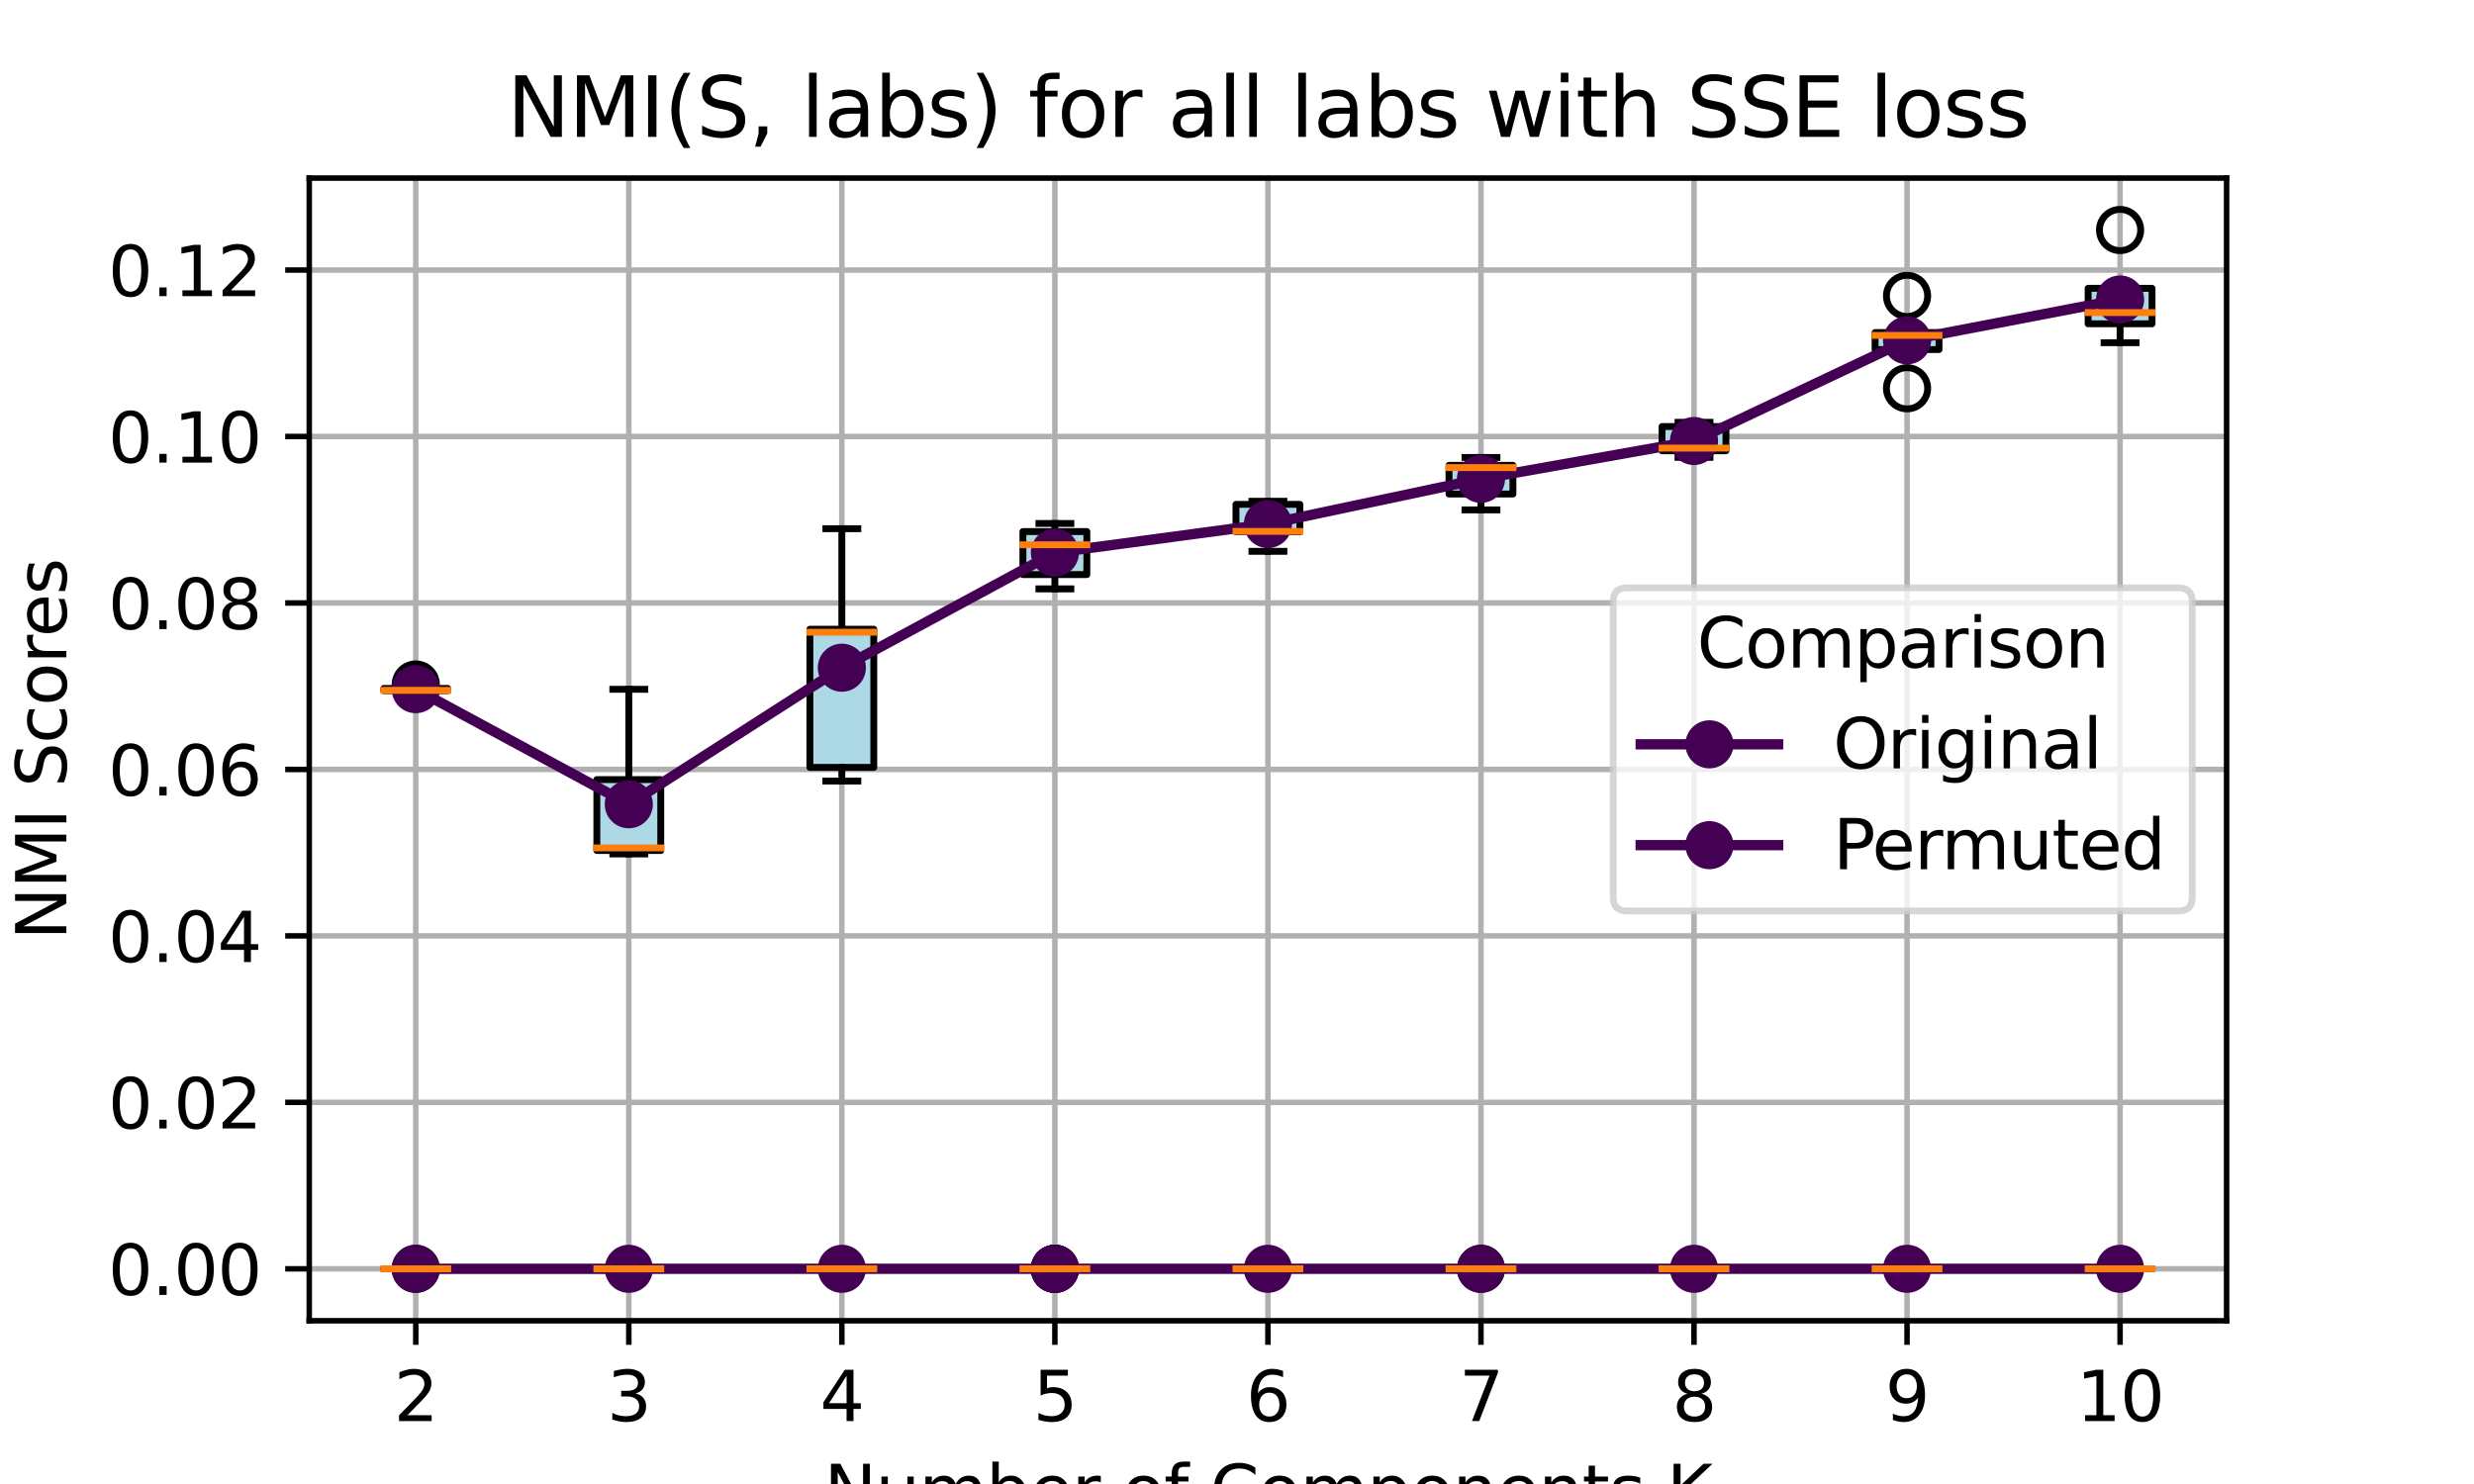 <?xml version="1.0" encoding="utf-8" standalone="no"?>
<!DOCTYPE svg PUBLIC "-//W3C//DTD SVG 1.1//EN"
  "http://www.w3.org/Graphics/SVG/1.1/DTD/svg11.dtd">
<svg xmlns:xlink="http://www.w3.org/1999/xlink" width="360pt" height="216pt" viewBox="0 0 360 216" xmlns="http://www.w3.org/2000/svg" version="1.1">
 <defs>
  <style type="text/css">*{stroke-linejoin: round; stroke-linecap: butt}</style>
 </defs>
 <g id="figure_1">
  <g id="patch_1">
   <path d="M 0 216 
L 360 216 
L 360 0 
L 0 0 
z
" style="fill: #ffffff"/>
  </g>
  <g id="axes_1">
   <g id="patch_2">
    <path d="M 45 192.24 
L 324 192.24 
L 324 25.92 
L 45 25.92 
z
" style="fill: #ffffff"/>
   </g>
   <g id="matplotlib.axis_1">
    <g id="xtick_1">
     <g id="line2d_1">
      <path d="M 60.5 192.24 
L 60.5 25.92 
" clip-path="url(#p3d0e1ab43b)" style="fill: none; stroke: #b0b0b0; stroke-width: 0.8; stroke-linecap: square"/>
     </g>
     <g id="line2d_2">
      <defs>
       <path id="mbe0c7b77d1" d="M 0 0 
L 0 3.5 
" style="stroke: #000000; stroke-width: 0.8"/>
      </defs>
      <g>
       <use xlink:href="#mbe0c7b77d1" x="60.5" y="192.24" style="stroke: #000000; stroke-width: 0.8"/>
      </g>
     </g>
     <g id="text_1">
      <!-- 2 -->
      <g transform="translate(57.319 206.838) scale(0.1 -0.1)">
       <defs>
        <path id="DejaVuSans-32" d="M 1228 531 
L 3431 531 
L 3431 0 
L 469 0 
L 469 531 
Q 828 903 1448 1529 
Q 2069 2156 2228 2338 
Q 2531 2678 2651 2914 
Q 2772 3150 2772 3378 
Q 2772 3750 2511 3984 
Q 2250 4219 1831 4219 
Q 1534 4219 1204 4116 
Q 875 4013 500 3803 
L 500 4441 
Q 881 4594 1212 4672 
Q 1544 4750 1819 4750 
Q 2544 4750 2975 4387 
Q 3406 4025 3406 3419 
Q 3406 3131 3298 2873 
Q 3191 2616 2906 2266 
Q 2828 2175 2409 1742 
Q 1991 1309 1228 531 
z
" transform="scale(0.016)"/>
       </defs>
       <use xlink:href="#DejaVuSans-32"/>
      </g>
     </g>
    </g>
    <g id="xtick_2">
     <g id="line2d_3">
      <path d="M 91.5 192.24 
L 91.5 25.92 
" clip-path="url(#p3d0e1ab43b)" style="fill: none; stroke: #b0b0b0; stroke-width: 0.8; stroke-linecap: square"/>
     </g>
     <g id="line2d_4">
      <g>
       <use xlink:href="#mbe0c7b77d1" x="91.5" y="192.24" style="stroke: #000000; stroke-width: 0.8"/>
      </g>
     </g>
     <g id="text_2">
      <!-- 3 -->
      <g transform="translate(88.319 206.838) scale(0.1 -0.1)">
       <defs>
        <path id="DejaVuSans-33" d="M 2597 2516 
Q 3050 2419 3304 2112 
Q 3559 1806 3559 1356 
Q 3559 666 3084 287 
Q 2609 -91 1734 -91 
Q 1441 -91 1130 -33 
Q 819 25 488 141 
L 488 750 
Q 750 597 1062 519 
Q 1375 441 1716 441 
Q 2309 441 2620 675 
Q 2931 909 2931 1356 
Q 2931 1769 2642 2001 
Q 2353 2234 1838 2234 
L 1294 2234 
L 1294 2753 
L 1863 2753 
Q 2328 2753 2575 2939 
Q 2822 3125 2822 3475 
Q 2822 3834 2567 4026 
Q 2313 4219 1838 4219 
Q 1578 4219 1281 4162 
Q 984 4106 628 3988 
L 628 4550 
Q 988 4650 1302 4700 
Q 1616 4750 1894 4750 
Q 2613 4750 3031 4423 
Q 3450 4097 3450 3541 
Q 3450 3153 3228 2886 
Q 3006 2619 2597 2516 
z
" transform="scale(0.016)"/>
       </defs>
       <use xlink:href="#DejaVuSans-33"/>
      </g>
     </g>
    </g>
    <g id="xtick_3">
     <g id="line2d_5">
      <path d="M 122.5 192.24 
L 122.5 25.92 
" clip-path="url(#p3d0e1ab43b)" style="fill: none; stroke: #b0b0b0; stroke-width: 0.8; stroke-linecap: square"/>
     </g>
     <g id="line2d_6">
      <g>
       <use xlink:href="#mbe0c7b77d1" x="122.5" y="192.24" style="stroke: #000000; stroke-width: 0.8"/>
      </g>
     </g>
     <g id="text_3">
      <!-- 4 -->
      <g transform="translate(119.319 206.838) scale(0.1 -0.1)">
       <defs>
        <path id="DejaVuSans-34" d="M 2419 4116 
L 825 1625 
L 2419 1625 
L 2419 4116 
z
M 2253 4666 
L 3047 4666 
L 3047 1625 
L 3713 1625 
L 3713 1100 
L 3047 1100 
L 3047 0 
L 2419 0 
L 2419 1100 
L 313 1100 
L 313 1709 
L 2253 4666 
z
" transform="scale(0.016)"/>
       </defs>
       <use xlink:href="#DejaVuSans-34"/>
      </g>
     </g>
    </g>
    <g id="xtick_4">
     <g id="line2d_7">
      <path d="M 153.5 192.24 
L 153.5 25.92 
" clip-path="url(#p3d0e1ab43b)" style="fill: none; stroke: #b0b0b0; stroke-width: 0.8; stroke-linecap: square"/>
     </g>
     <g id="line2d_8">
      <g>
       <use xlink:href="#mbe0c7b77d1" x="153.5" y="192.24" style="stroke: #000000; stroke-width: 0.8"/>
      </g>
     </g>
     <g id="text_4">
      <!-- 5 -->
      <g transform="translate(150.319 206.838) scale(0.1 -0.1)">
       <defs>
        <path id="DejaVuSans-35" d="M 691 4666 
L 3169 4666 
L 3169 4134 
L 1269 4134 
L 1269 2991 
Q 1406 3038 1543 3061 
Q 1681 3084 1819 3084 
Q 2600 3084 3056 2656 
Q 3513 2228 3513 1497 
Q 3513 744 3044 326 
Q 2575 -91 1722 -91 
Q 1428 -91 1123 -41 
Q 819 9 494 109 
L 494 744 
Q 775 591 1075 516 
Q 1375 441 1709 441 
Q 2250 441 2565 725 
Q 2881 1009 2881 1497 
Q 2881 1984 2565 2268 
Q 2250 2553 1709 2553 
Q 1456 2553 1204 2497 
Q 953 2441 691 2322 
L 691 4666 
z
" transform="scale(0.016)"/>
       </defs>
       <use xlink:href="#DejaVuSans-35"/>
      </g>
     </g>
    </g>
    <g id="xtick_5">
     <g id="line2d_9">
      <path d="M 184.5 192.24 
L 184.5 25.92 
" clip-path="url(#p3d0e1ab43b)" style="fill: none; stroke: #b0b0b0; stroke-width: 0.8; stroke-linecap: square"/>
     </g>
     <g id="line2d_10">
      <g>
       <use xlink:href="#mbe0c7b77d1" x="184.5" y="192.24" style="stroke: #000000; stroke-width: 0.8"/>
      </g>
     </g>
     <g id="text_5">
      <!-- 6 -->
      <g transform="translate(181.319 206.838) scale(0.1 -0.1)">
       <defs>
        <path id="DejaVuSans-36" d="M 2113 2584 
Q 1688 2584 1439 2293 
Q 1191 2003 1191 1497 
Q 1191 994 1439 701 
Q 1688 409 2113 409 
Q 2538 409 2786 701 
Q 3034 994 3034 1497 
Q 3034 2003 2786 2293 
Q 2538 2584 2113 2584 
z
M 3366 4563 
L 3366 3988 
Q 3128 4100 2886 4159 
Q 2644 4219 2406 4219 
Q 1781 4219 1451 3797 
Q 1122 3375 1075 2522 
Q 1259 2794 1537 2939 
Q 1816 3084 2150 3084 
Q 2853 3084 3261 2657 
Q 3669 2231 3669 1497 
Q 3669 778 3244 343 
Q 2819 -91 2113 -91 
Q 1303 -91 875 529 
Q 447 1150 447 2328 
Q 447 3434 972 4092 
Q 1497 4750 2381 4750 
Q 2619 4750 2861 4703 
Q 3103 4656 3366 4563 
z
" transform="scale(0.016)"/>
       </defs>
       <use xlink:href="#DejaVuSans-36"/>
      </g>
     </g>
    </g>
    <g id="xtick_6">
     <g id="line2d_11">
      <path d="M 215.5 192.24 
L 215.5 25.92 
" clip-path="url(#p3d0e1ab43b)" style="fill: none; stroke: #b0b0b0; stroke-width: 0.8; stroke-linecap: square"/>
     </g>
     <g id="line2d_12">
      <g>
       <use xlink:href="#mbe0c7b77d1" x="215.5" y="192.24" style="stroke: #000000; stroke-width: 0.8"/>
      </g>
     </g>
     <g id="text_6">
      <!-- 7 -->
      <g transform="translate(212.319 206.838) scale(0.1 -0.1)">
       <defs>
        <path id="DejaVuSans-37" d="M 525 4666 
L 3525 4666 
L 3525 4397 
L 1831 0 
L 1172 0 
L 2766 4134 
L 525 4134 
L 525 4666 
z
" transform="scale(0.016)"/>
       </defs>
       <use xlink:href="#DejaVuSans-37"/>
      </g>
     </g>
    </g>
    <g id="xtick_7">
     <g id="line2d_13">
      <path d="M 246.5 192.24 
L 246.5 25.92 
" clip-path="url(#p3d0e1ab43b)" style="fill: none; stroke: #b0b0b0; stroke-width: 0.8; stroke-linecap: square"/>
     </g>
     <g id="line2d_14">
      <g>
       <use xlink:href="#mbe0c7b77d1" x="246.5" y="192.24" style="stroke: #000000; stroke-width: 0.8"/>
      </g>
     </g>
     <g id="text_7">
      <!-- 8 -->
      <g transform="translate(243.319 206.838) scale(0.1 -0.1)">
       <defs>
        <path id="DejaVuSans-38" d="M 2034 2216 
Q 1584 2216 1326 1975 
Q 1069 1734 1069 1313 
Q 1069 891 1326 650 
Q 1584 409 2034 409 
Q 2484 409 2743 651 
Q 3003 894 3003 1313 
Q 3003 1734 2745 1975 
Q 2488 2216 2034 2216 
z
M 1403 2484 
Q 997 2584 770 2862 
Q 544 3141 544 3541 
Q 544 4100 942 4425 
Q 1341 4750 2034 4750 
Q 2731 4750 3128 4425 
Q 3525 4100 3525 3541 
Q 3525 3141 3298 2862 
Q 3072 2584 2669 2484 
Q 3125 2378 3379 2068 
Q 3634 1759 3634 1313 
Q 3634 634 3220 271 
Q 2806 -91 2034 -91 
Q 1263 -91 848 271 
Q 434 634 434 1313 
Q 434 1759 690 2068 
Q 947 2378 1403 2484 
z
M 1172 3481 
Q 1172 3119 1398 2916 
Q 1625 2713 2034 2713 
Q 2441 2713 2670 2916 
Q 2900 3119 2900 3481 
Q 2900 3844 2670 4047 
Q 2441 4250 2034 4250 
Q 1625 4250 1398 4047 
Q 1172 3844 1172 3481 
z
" transform="scale(0.016)"/>
       </defs>
       <use xlink:href="#DejaVuSans-38"/>
      </g>
     </g>
    </g>
    <g id="xtick_8">
     <g id="line2d_15">
      <path d="M 277.5 192.24 
L 277.5 25.92 
" clip-path="url(#p3d0e1ab43b)" style="fill: none; stroke: #b0b0b0; stroke-width: 0.8; stroke-linecap: square"/>
     </g>
     <g id="line2d_16">
      <g>
       <use xlink:href="#mbe0c7b77d1" x="277.5" y="192.24" style="stroke: #000000; stroke-width: 0.8"/>
      </g>
     </g>
     <g id="text_8">
      <!-- 9 -->
      <g transform="translate(274.319 206.838) scale(0.1 -0.1)">
       <defs>
        <path id="DejaVuSans-39" d="M 703 97 
L 703 672 
Q 941 559 1184 500 
Q 1428 441 1663 441 
Q 2288 441 2617 861 
Q 2947 1281 2994 2138 
Q 2813 1869 2534 1725 
Q 2256 1581 1919 1581 
Q 1219 1581 811 2004 
Q 403 2428 403 3163 
Q 403 3881 828 4315 
Q 1253 4750 1959 4750 
Q 2769 4750 3195 4129 
Q 3622 3509 3622 2328 
Q 3622 1225 3098 567 
Q 2575 -91 1691 -91 
Q 1453 -91 1209 -44 
Q 966 3 703 97 
z
M 1959 2075 
Q 2384 2075 2632 2365 
Q 2881 2656 2881 3163 
Q 2881 3666 2632 3958 
Q 2384 4250 1959 4250 
Q 1534 4250 1286 3958 
Q 1038 3666 1038 3163 
Q 1038 2656 1286 2365 
Q 1534 2075 1959 2075 
z
" transform="scale(0.016)"/>
       </defs>
       <use xlink:href="#DejaVuSans-39"/>
      </g>
     </g>
    </g>
    <g id="xtick_9">
     <g id="line2d_17">
      <path d="M 308.5 192.24 
L 308.5 25.92 
" clip-path="url(#p3d0e1ab43b)" style="fill: none; stroke: #b0b0b0; stroke-width: 0.8; stroke-linecap: square"/>
     </g>
     <g id="line2d_18">
      <g>
       <use xlink:href="#mbe0c7b77d1" x="308.5" y="192.24" style="stroke: #000000; stroke-width: 0.8"/>
      </g>
     </g>
     <g id="text_9">
      <!-- 10 -->
      <g transform="translate(302.137 206.838) scale(0.1 -0.1)">
       <defs>
        <path id="DejaVuSans-31" d="M 794 531 
L 1825 531 
L 1825 4091 
L 703 3866 
L 703 4441 
L 1819 4666 
L 2450 4666 
L 2450 531 
L 3481 531 
L 3481 0 
L 794 0 
L 794 531 
z
" transform="scale(0.016)"/>
        <path id="DejaVuSans-30" d="M 2034 4250 
Q 1547 4250 1301 3770 
Q 1056 3291 1056 2328 
Q 1056 1369 1301 889 
Q 1547 409 2034 409 
Q 2525 409 2770 889 
Q 3016 1369 3016 2328 
Q 3016 3291 2770 3770 
Q 2525 4250 2034 4250 
z
M 2034 4750 
Q 2819 4750 3233 4129 
Q 3647 3509 3647 2328 
Q 3647 1150 3233 529 
Q 2819 -91 2034 -91 
Q 1250 -91 836 529 
Q 422 1150 422 2328 
Q 422 3509 836 4129 
Q 1250 4750 2034 4750 
z
" transform="scale(0.016)"/>
       </defs>
       <use xlink:href="#DejaVuSans-31"/>
       <use xlink:href="#DejaVuSans-30" x="63.623"/>
      </g>
     </g>
    </g>
    <g id="text_10">
     <!-- Number of Components K -->
     <g transform="translate(119.915 220.517) scale(0.1 -0.1)">
      <defs>
       <path id="DejaVuSans-4e" d="M 628 4666 
L 1478 4666 
L 3547 763 
L 3547 4666 
L 4159 4666 
L 4159 0 
L 3309 0 
L 1241 3903 
L 1241 0 
L 628 0 
L 628 4666 
z
" transform="scale(0.016)"/>
       <path id="DejaVuSans-75" d="M 544 1381 
L 544 3500 
L 1119 3500 
L 1119 1403 
Q 1119 906 1312 657 
Q 1506 409 1894 409 
Q 2359 409 2629 706 
Q 2900 1003 2900 1516 
L 2900 3500 
L 3475 3500 
L 3475 0 
L 2900 0 
L 2900 538 
Q 2691 219 2414 64 
Q 2138 -91 1772 -91 
Q 1169 -91 856 284 
Q 544 659 544 1381 
z
M 1991 3584 
L 1991 3584 
z
" transform="scale(0.016)"/>
       <path id="DejaVuSans-6d" d="M 3328 2828 
Q 3544 3216 3844 3400 
Q 4144 3584 4550 3584 
Q 5097 3584 5394 3201 
Q 5691 2819 5691 2113 
L 5691 0 
L 5113 0 
L 5113 2094 
Q 5113 2597 4934 2840 
Q 4756 3084 4391 3084 
Q 3944 3084 3684 2787 
Q 3425 2491 3425 1978 
L 3425 0 
L 2847 0 
L 2847 2094 
Q 2847 2600 2669 2842 
Q 2491 3084 2119 3084 
Q 1678 3084 1418 2786 
Q 1159 2488 1159 1978 
L 1159 0 
L 581 0 
L 581 3500 
L 1159 3500 
L 1159 2956 
Q 1356 3278 1631 3431 
Q 1906 3584 2284 3584 
Q 2666 3584 2933 3390 
Q 3200 3197 3328 2828 
z
" transform="scale(0.016)"/>
       <path id="DejaVuSans-62" d="M 3116 1747 
Q 3116 2381 2855 2742 
Q 2594 3103 2138 3103 
Q 1681 3103 1420 2742 
Q 1159 2381 1159 1747 
Q 1159 1113 1420 752 
Q 1681 391 2138 391 
Q 2594 391 2855 752 
Q 3116 1113 3116 1747 
z
M 1159 2969 
Q 1341 3281 1617 3432 
Q 1894 3584 2278 3584 
Q 2916 3584 3314 3078 
Q 3713 2572 3713 1747 
Q 3713 922 3314 415 
Q 2916 -91 2278 -91 
Q 1894 -91 1617 61 
Q 1341 213 1159 525 
L 1159 0 
L 581 0 
L 581 4863 
L 1159 4863 
L 1159 2969 
z
" transform="scale(0.016)"/>
       <path id="DejaVuSans-65" d="M 3597 1894 
L 3597 1613 
L 953 1613 
Q 991 1019 1311 708 
Q 1631 397 2203 397 
Q 2534 397 2845 478 
Q 3156 559 3463 722 
L 3463 178 
Q 3153 47 2828 -22 
Q 2503 -91 2169 -91 
Q 1331 -91 842 396 
Q 353 884 353 1716 
Q 353 2575 817 3079 
Q 1281 3584 2069 3584 
Q 2775 3584 3186 3129 
Q 3597 2675 3597 1894 
z
M 3022 2063 
Q 3016 2534 2758 2815 
Q 2500 3097 2075 3097 
Q 1594 3097 1305 2825 
Q 1016 2553 972 2059 
L 3022 2063 
z
" transform="scale(0.016)"/>
       <path id="DejaVuSans-72" d="M 2631 2963 
Q 2534 3019 2420 3045 
Q 2306 3072 2169 3072 
Q 1681 3072 1420 2755 
Q 1159 2438 1159 1844 
L 1159 0 
L 581 0 
L 581 3500 
L 1159 3500 
L 1159 2956 
Q 1341 3275 1631 3429 
Q 1922 3584 2338 3584 
Q 2397 3584 2469 3576 
Q 2541 3569 2628 3553 
L 2631 2963 
z
" transform="scale(0.016)"/>
       <path id="DejaVuSans-20" transform="scale(0.016)"/>
       <path id="DejaVuSans-6f" d="M 1959 3097 
Q 1497 3097 1228 2736 
Q 959 2375 959 1747 
Q 959 1119 1226 758 
Q 1494 397 1959 397 
Q 2419 397 2687 759 
Q 2956 1122 2956 1747 
Q 2956 2369 2687 2733 
Q 2419 3097 1959 3097 
z
M 1959 3584 
Q 2709 3584 3137 3096 
Q 3566 2609 3566 1747 
Q 3566 888 3137 398 
Q 2709 -91 1959 -91 
Q 1206 -91 779 398 
Q 353 888 353 1747 
Q 353 2609 779 3096 
Q 1206 3584 1959 3584 
z
" transform="scale(0.016)"/>
       <path id="DejaVuSans-66" d="M 2375 4863 
L 2375 4384 
L 1825 4384 
Q 1516 4384 1395 4259 
Q 1275 4134 1275 3809 
L 1275 3500 
L 2222 3500 
L 2222 3053 
L 1275 3053 
L 1275 0 
L 697 0 
L 697 3053 
L 147 3053 
L 147 3500 
L 697 3500 
L 697 3744 
Q 697 4328 969 4595 
Q 1241 4863 1831 4863 
L 2375 4863 
z
" transform="scale(0.016)"/>
       <path id="DejaVuSans-43" d="M 4122 4306 
L 4122 3641 
Q 3803 3938 3442 4084 
Q 3081 4231 2675 4231 
Q 1875 4231 1450 3742 
Q 1025 3253 1025 2328 
Q 1025 1406 1450 917 
Q 1875 428 2675 428 
Q 3081 428 3442 575 
Q 3803 722 4122 1019 
L 4122 359 
Q 3791 134 3420 21 
Q 3050 -91 2638 -91 
Q 1578 -91 968 557 
Q 359 1206 359 2328 
Q 359 3453 968 4101 
Q 1578 4750 2638 4750 
Q 3056 4750 3426 4639 
Q 3797 4528 4122 4306 
z
" transform="scale(0.016)"/>
       <path id="DejaVuSans-70" d="M 1159 525 
L 1159 -1331 
L 581 -1331 
L 581 3500 
L 1159 3500 
L 1159 2969 
Q 1341 3281 1617 3432 
Q 1894 3584 2278 3584 
Q 2916 3584 3314 3078 
Q 3713 2572 3713 1747 
Q 3713 922 3314 415 
Q 2916 -91 2278 -91 
Q 1894 -91 1617 61 
Q 1341 213 1159 525 
z
M 3116 1747 
Q 3116 2381 2855 2742 
Q 2594 3103 2138 3103 
Q 1681 3103 1420 2742 
Q 1159 2381 1159 1747 
Q 1159 1113 1420 752 
Q 1681 391 2138 391 
Q 2594 391 2855 752 
Q 3116 1113 3116 1747 
z
" transform="scale(0.016)"/>
       <path id="DejaVuSans-6e" d="M 3513 2113 
L 3513 0 
L 2938 0 
L 2938 2094 
Q 2938 2591 2744 2837 
Q 2550 3084 2163 3084 
Q 1697 3084 1428 2787 
Q 1159 2491 1159 1978 
L 1159 0 
L 581 0 
L 581 3500 
L 1159 3500 
L 1159 2956 
Q 1366 3272 1645 3428 
Q 1925 3584 2291 3584 
Q 2894 3584 3203 3211 
Q 3513 2838 3513 2113 
z
" transform="scale(0.016)"/>
       <path id="DejaVuSans-74" d="M 1172 4494 
L 1172 3500 
L 2356 3500 
L 2356 3053 
L 1172 3053 
L 1172 1153 
Q 1172 725 1289 603 
Q 1406 481 1766 481 
L 2356 481 
L 2356 0 
L 1766 0 
Q 1100 0 847 248 
Q 594 497 594 1153 
L 594 3053 
L 172 3053 
L 172 3500 
L 594 3500 
L 594 4494 
L 1172 4494 
z
" transform="scale(0.016)"/>
       <path id="DejaVuSans-73" d="M 2834 3397 
L 2834 2853 
Q 2591 2978 2328 3040 
Q 2066 3103 1784 3103 
Q 1356 3103 1142 2972 
Q 928 2841 928 2578 
Q 928 2378 1081 2264 
Q 1234 2150 1697 2047 
L 1894 2003 
Q 2506 1872 2764 1633 
Q 3022 1394 3022 966 
Q 3022 478 2636 193 
Q 2250 -91 1575 -91 
Q 1294 -91 989 -36 
Q 684 19 347 128 
L 347 722 
Q 666 556 975 473 
Q 1284 391 1588 391 
Q 1994 391 2212 530 
Q 2431 669 2431 922 
Q 2431 1156 2273 1281 
Q 2116 1406 1581 1522 
L 1381 1569 
Q 847 1681 609 1914 
Q 372 2147 372 2553 
Q 372 3047 722 3315 
Q 1072 3584 1716 3584 
Q 2034 3584 2315 3537 
Q 2597 3491 2834 3397 
z
" transform="scale(0.016)"/>
       <path id="DejaVuSans-4b" d="M 628 4666 
L 1259 4666 
L 1259 2694 
L 3353 4666 
L 4166 4666 
L 1850 2491 
L 4331 0 
L 3500 0 
L 1259 2247 
L 1259 0 
L 628 0 
L 628 4666 
z
" transform="scale(0.016)"/>
      </defs>
      <use xlink:href="#DejaVuSans-4e"/>
      <use xlink:href="#DejaVuSans-75" x="74.805"/>
      <use xlink:href="#DejaVuSans-6d" x="138.184"/>
      <use xlink:href="#DejaVuSans-62" x="235.596"/>
      <use xlink:href="#DejaVuSans-65" x="299.072"/>
      <use xlink:href="#DejaVuSans-72" x="360.596"/>
      <use xlink:href="#DejaVuSans-20" x="401.709"/>
      <use xlink:href="#DejaVuSans-6f" x="433.496"/>
      <use xlink:href="#DejaVuSans-66" x="494.678"/>
      <use xlink:href="#DejaVuSans-20" x="529.883"/>
      <use xlink:href="#DejaVuSans-43" x="561.67"/>
      <use xlink:href="#DejaVuSans-6f" x="631.494"/>
      <use xlink:href="#DejaVuSans-6d" x="692.676"/>
      <use xlink:href="#DejaVuSans-70" x="790.088"/>
      <use xlink:href="#DejaVuSans-6f" x="853.564"/>
      <use xlink:href="#DejaVuSans-6e" x="914.746"/>
      <use xlink:href="#DejaVuSans-65" x="978.125"/>
      <use xlink:href="#DejaVuSans-6e" x="1039.648"/>
      <use xlink:href="#DejaVuSans-74" x="1103.027"/>
      <use xlink:href="#DejaVuSans-73" x="1142.236"/>
      <use xlink:href="#DejaVuSans-20" x="1194.336"/>
      <use xlink:href="#DejaVuSans-4b" x="1226.123"/>
     </g>
    </g>
   </g>
   <g id="matplotlib.axis_2">
    <g id="ytick_1">
     <g id="line2d_19">
      <path d="M 45 184.68 
L 324 184.68 
" clip-path="url(#p3d0e1ab43b)" style="fill: none; stroke: #b0b0b0; stroke-width: 0.8; stroke-linecap: square"/>
     </g>
     <g id="line2d_20">
      <defs>
       <path id="mafa08a2ea7" d="M 0 0 
L -3.5 0 
" style="stroke: #000000; stroke-width: 0.8"/>
      </defs>
      <g>
       <use xlink:href="#mafa08a2ea7" x="45" y="184.68" style="stroke: #000000; stroke-width: 0.8"/>
      </g>
     </g>
     <g id="text_11">
      <!-- 0.00 -->
      <g transform="translate(15.734 188.479) scale(0.1 -0.1)">
       <defs>
        <path id="DejaVuSans-2e" d="M 684 794 
L 1344 794 
L 1344 0 
L 684 0 
L 684 794 
z
" transform="scale(0.016)"/>
       </defs>
       <use xlink:href="#DejaVuSans-30"/>
       <use xlink:href="#DejaVuSans-2e" x="63.623"/>
       <use xlink:href="#DejaVuSans-30" x="95.41"/>
       <use xlink:href="#DejaVuSans-30" x="159.033"/>
      </g>
     </g>
    </g>
    <g id="ytick_2">
     <g id="line2d_21">
      <path d="M 45 160.451 
L 324 160.451 
" clip-path="url(#p3d0e1ab43b)" style="fill: none; stroke: #b0b0b0; stroke-width: 0.8; stroke-linecap: square"/>
     </g>
     <g id="line2d_22">
      <g>
       <use xlink:href="#mafa08a2ea7" x="45" y="160.451" style="stroke: #000000; stroke-width: 0.8"/>
      </g>
     </g>
     <g id="text_12">
      <!-- 0.02 -->
      <g transform="translate(15.734 164.25) scale(0.1 -0.1)">
       <use xlink:href="#DejaVuSans-30"/>
       <use xlink:href="#DejaVuSans-2e" x="63.623"/>
       <use xlink:href="#DejaVuSans-30" x="95.41"/>
       <use xlink:href="#DejaVuSans-32" x="159.033"/>
      </g>
     </g>
    </g>
    <g id="ytick_3">
     <g id="line2d_23">
      <path d="M 45 136.221 
L 324 136.221 
" clip-path="url(#p3d0e1ab43b)" style="fill: none; stroke: #b0b0b0; stroke-width: 0.8; stroke-linecap: square"/>
     </g>
     <g id="line2d_24">
      <g>
       <use xlink:href="#mafa08a2ea7" x="45" y="136.221" style="stroke: #000000; stroke-width: 0.8"/>
      </g>
     </g>
     <g id="text_13">
      <!-- 0.04 -->
      <g transform="translate(15.734 140.021) scale(0.1 -0.1)">
       <use xlink:href="#DejaVuSans-30"/>
       <use xlink:href="#DejaVuSans-2e" x="63.623"/>
       <use xlink:href="#DejaVuSans-30" x="95.41"/>
       <use xlink:href="#DejaVuSans-34" x="159.033"/>
      </g>
     </g>
    </g>
    <g id="ytick_4">
     <g id="line2d_25">
      <path d="M 45 111.992 
L 324 111.992 
" clip-path="url(#p3d0e1ab43b)" style="fill: none; stroke: #b0b0b0; stroke-width: 0.8; stroke-linecap: square"/>
     </g>
     <g id="line2d_26">
      <g>
       <use xlink:href="#mafa08a2ea7" x="45" y="111.992" style="stroke: #000000; stroke-width: 0.8"/>
      </g>
     </g>
     <g id="text_14">
      <!-- 0.06 -->
      <g transform="translate(15.734 115.791) scale(0.1 -0.1)">
       <use xlink:href="#DejaVuSans-30"/>
       <use xlink:href="#DejaVuSans-2e" x="63.623"/>
       <use xlink:href="#DejaVuSans-30" x="95.41"/>
       <use xlink:href="#DejaVuSans-36" x="159.033"/>
      </g>
     </g>
    </g>
    <g id="ytick_5">
     <g id="line2d_27">
      <path d="M 45 87.763 
L 324 87.763 
" clip-path="url(#p3d0e1ab43b)" style="fill: none; stroke: #b0b0b0; stroke-width: 0.8; stroke-linecap: square"/>
     </g>
     <g id="line2d_28">
      <g>
       <use xlink:href="#mafa08a2ea7" x="45" y="87.763" style="stroke: #000000; stroke-width: 0.8"/>
      </g>
     </g>
     <g id="text_15">
      <!-- 0.08 -->
      <g transform="translate(15.734 91.562) scale(0.1 -0.1)">
       <use xlink:href="#DejaVuSans-30"/>
       <use xlink:href="#DejaVuSans-2e" x="63.623"/>
       <use xlink:href="#DejaVuSans-30" x="95.41"/>
       <use xlink:href="#DejaVuSans-38" x="159.033"/>
      </g>
     </g>
    </g>
    <g id="ytick_6">
     <g id="line2d_29">
      <path d="M 45 63.534 
L 324 63.534 
" clip-path="url(#p3d0e1ab43b)" style="fill: none; stroke: #b0b0b0; stroke-width: 0.8; stroke-linecap: square"/>
     </g>
     <g id="line2d_30">
      <g>
       <use xlink:href="#mafa08a2ea7" x="45" y="63.534" style="stroke: #000000; stroke-width: 0.8"/>
      </g>
     </g>
     <g id="text_16">
      <!-- 0.10 -->
      <g transform="translate(15.734 67.333) scale(0.1 -0.1)">
       <use xlink:href="#DejaVuSans-30"/>
       <use xlink:href="#DejaVuSans-2e" x="63.623"/>
       <use xlink:href="#DejaVuSans-31" x="95.41"/>
       <use xlink:href="#DejaVuSans-30" x="159.033"/>
      </g>
     </g>
    </g>
    <g id="ytick_7">
     <g id="line2d_31">
      <path d="M 45 39.304 
L 324 39.304 
" clip-path="url(#p3d0e1ab43b)" style="fill: none; stroke: #b0b0b0; stroke-width: 0.8; stroke-linecap: square"/>
     </g>
     <g id="line2d_32">
      <g>
       <use xlink:href="#mafa08a2ea7" x="45" y="39.304" style="stroke: #000000; stroke-width: 0.8"/>
      </g>
     </g>
     <g id="text_17">
      <!-- 0.12 -->
      <g transform="translate(15.734 43.104) scale(0.1 -0.1)">
       <use xlink:href="#DejaVuSans-30"/>
       <use xlink:href="#DejaVuSans-2e" x="63.623"/>
       <use xlink:href="#DejaVuSans-31" x="95.41"/>
       <use xlink:href="#DejaVuSans-32" x="159.033"/>
      </g>
     </g>
    </g>
    <g id="text_18">
     <!-- NMI Scores -->
     <g transform="translate(9.655 136.806) rotate(-90) scale(0.1 -0.1)">
      <defs>
       <path id="DejaVuSans-4d" d="M 628 4666 
L 1569 4666 
L 2759 1491 
L 3956 4666 
L 4897 4666 
L 4897 0 
L 4281 0 
L 4281 4097 
L 3078 897 
L 2444 897 
L 1241 4097 
L 1241 0 
L 628 0 
L 628 4666 
z
" transform="scale(0.016)"/>
       <path id="DejaVuSans-49" d="M 628 4666 
L 1259 4666 
L 1259 0 
L 628 0 
L 628 4666 
z
" transform="scale(0.016)"/>
       <path id="DejaVuSans-53" d="M 3425 4513 
L 3425 3897 
Q 3066 4069 2747 4153 
Q 2428 4238 2131 4238 
Q 1616 4238 1336 4038 
Q 1056 3838 1056 3469 
Q 1056 3159 1242 3001 
Q 1428 2844 1947 2747 
L 2328 2669 
Q 3034 2534 3370 2195 
Q 3706 1856 3706 1288 
Q 3706 609 3251 259 
Q 2797 -91 1919 -91 
Q 1588 -91 1214 -16 
Q 841 59 441 206 
L 441 856 
Q 825 641 1194 531 
Q 1563 422 1919 422 
Q 2459 422 2753 634 
Q 3047 847 3047 1241 
Q 3047 1584 2836 1778 
Q 2625 1972 2144 2069 
L 1759 2144 
Q 1053 2284 737 2584 
Q 422 2884 422 3419 
Q 422 4038 858 4394 
Q 1294 4750 2059 4750 
Q 2388 4750 2728 4690 
Q 3069 4631 3425 4513 
z
" transform="scale(0.016)"/>
       <path id="DejaVuSans-63" d="M 3122 3366 
L 3122 2828 
Q 2878 2963 2633 3030 
Q 2388 3097 2138 3097 
Q 1578 3097 1268 2742 
Q 959 2388 959 1747 
Q 959 1106 1268 751 
Q 1578 397 2138 397 
Q 2388 397 2633 464 
Q 2878 531 3122 666 
L 3122 134 
Q 2881 22 2623 -34 
Q 2366 -91 2075 -91 
Q 1284 -91 818 406 
Q 353 903 353 1747 
Q 353 2603 823 3093 
Q 1294 3584 2113 3584 
Q 2378 3584 2631 3529 
Q 2884 3475 3122 3366 
z
" transform="scale(0.016)"/>
      </defs>
      <use xlink:href="#DejaVuSans-4e"/>
      <use xlink:href="#DejaVuSans-4d" x="74.805"/>
      <use xlink:href="#DejaVuSans-49" x="161.084"/>
      <use xlink:href="#DejaVuSans-20" x="190.576"/>
      <use xlink:href="#DejaVuSans-53" x="222.363"/>
      <use xlink:href="#DejaVuSans-63" x="285.84"/>
      <use xlink:href="#DejaVuSans-6f" x="340.82"/>
      <use xlink:href="#DejaVuSans-72" x="402.002"/>
      <use xlink:href="#DejaVuSans-65" x="440.865"/>
      <use xlink:href="#DejaVuSans-73" x="502.389"/>
     </g>
    </g>
   </g>
   <g id="patch_3">
    <path d="M 55.85 100.524 
L 65.15 100.524 
L 65.15 100.204 
L 55.85 100.204 
L 55.85 100.524 
z
" clip-path="url(#p3d0e1ab43b)" style="fill: #add8e6; stroke: #000000; stroke-linejoin: miter"/>
   </g>
   <g id="line2d_33">
    <path d="M 60.5 100.524 
L 60.5 100.716 
" clip-path="url(#p3d0e1ab43b)" style="fill: none; stroke: #000000; stroke-linecap: square"/>
   </g>
   <g id="line2d_34">
    <path d="M 60.5 100.204 
L 60.5 100.204 
" clip-path="url(#p3d0e1ab43b)" style="fill: none; stroke: #000000; stroke-linecap: square"/>
   </g>
   <g id="line2d_35">
    <path d="M 58.175 100.716 
L 62.825 100.716 
" clip-path="url(#p3d0e1ab43b)" style="fill: none; stroke: #000000; stroke-linecap: square"/>
   </g>
   <g id="line2d_36">
    <path d="M 58.175 100.204 
L 62.825 100.204 
" clip-path="url(#p3d0e1ab43b)" style="fill: none; stroke: #000000; stroke-linecap: square"/>
   </g>
   <g id="line2d_37">
    <defs>
     <path id="m25d68d130a" d="M 0 3 
C 0.796 3 1.559 2.684 2.121 2.121 
C 2.684 1.559 3 0.796 3 0 
C 3 -0.796 2.684 -1.559 2.121 -2.121 
C 1.559 -2.684 0.796 -3 0 -3 
C -0.796 -3 -1.559 -2.684 -2.121 -2.121 
C -2.684 -1.559 -3 -0.796 -3 0 
C -3 0.796 -2.684 1.559 -2.121 2.121 
C -1.559 2.684 -0.796 3 0 3 
z
" style="stroke: #000000"/>
    </defs>
    <g clip-path="url(#p3d0e1ab43b)">
     <use xlink:href="#m25d68d130a" x="60.5" y="99.63" style="fill-opacity: 0; stroke: #000000"/>
    </g>
   </g>
   <g id="patch_4">
    <path d="M 86.85 123.795 
L 96.15 123.795 
L 96.15 113.472 
L 86.85 113.472 
L 86.85 123.795 
z
" clip-path="url(#p3d0e1ab43b)" style="fill: #add8e6; stroke: #000000; stroke-linejoin: miter"/>
   </g>
   <g id="line2d_38">
    <path d="M 91.5 123.795 
L 91.5 124.286 
" clip-path="url(#p3d0e1ab43b)" style="fill: none; stroke: #000000; stroke-linecap: square"/>
   </g>
   <g id="line2d_39">
    <path d="M 91.5 113.472 
L 91.5 100.328 
" clip-path="url(#p3d0e1ab43b)" style="fill: none; stroke: #000000; stroke-linecap: square"/>
   </g>
   <g id="line2d_40">
    <path d="M 89.175 124.286 
L 93.825 124.286 
" clip-path="url(#p3d0e1ab43b)" style="fill: none; stroke: #000000; stroke-linecap: square"/>
   </g>
   <g id="line2d_41">
    <path d="M 89.175 100.328 
L 93.825 100.328 
" clip-path="url(#p3d0e1ab43b)" style="fill: none; stroke: #000000; stroke-linecap: square"/>
   </g>
   <g id="line2d_42"/>
   <g id="patch_5">
    <path d="M 117.85 111.695 
L 127.15 111.695 
L 127.15 91.588 
L 117.85 91.588 
L 117.85 111.695 
z
" clip-path="url(#p3d0e1ab43b)" style="fill: #add8e6; stroke: #000000; stroke-linejoin: miter"/>
   </g>
   <g id="line2d_43">
    <path d="M 122.5 111.695 
L 122.5 113.684 
" clip-path="url(#p3d0e1ab43b)" style="fill: none; stroke: #000000; stroke-linecap: square"/>
   </g>
   <g id="line2d_44">
    <path d="M 122.5 91.588 
L 122.5 76.953 
" clip-path="url(#p3d0e1ab43b)" style="fill: none; stroke: #000000; stroke-linecap: square"/>
   </g>
   <g id="line2d_45">
    <path d="M 120.175 113.684 
L 124.825 113.684 
" clip-path="url(#p3d0e1ab43b)" style="fill: none; stroke: #000000; stroke-linecap: square"/>
   </g>
   <g id="line2d_46">
    <path d="M 120.175 76.953 
L 124.825 76.953 
" clip-path="url(#p3d0e1ab43b)" style="fill: none; stroke: #000000; stroke-linecap: square"/>
   </g>
   <g id="line2d_47"/>
   <g id="patch_6">
    <path d="M 148.85 83.631 
L 158.15 83.631 
L 158.15 77.371 
L 148.85 77.371 
L 148.85 83.631 
z
" clip-path="url(#p3d0e1ab43b)" style="fill: #add8e6; stroke: #000000; stroke-linejoin: miter"/>
   </g>
   <g id="line2d_48">
    <path d="M 153.5 83.631 
L 153.5 85.713 
" clip-path="url(#p3d0e1ab43b)" style="fill: none; stroke: #000000; stroke-linecap: square"/>
   </g>
   <g id="line2d_49">
    <path d="M 153.5 77.371 
L 153.5 76.198 
" clip-path="url(#p3d0e1ab43b)" style="fill: none; stroke: #000000; stroke-linecap: square"/>
   </g>
   <g id="line2d_50">
    <path d="M 151.175 85.713 
L 155.825 85.713 
" clip-path="url(#p3d0e1ab43b)" style="fill: none; stroke: #000000; stroke-linecap: square"/>
   </g>
   <g id="line2d_51">
    <path d="M 151.175 76.198 
L 155.825 76.198 
" clip-path="url(#p3d0e1ab43b)" style="fill: none; stroke: #000000; stroke-linecap: square"/>
   </g>
   <g id="line2d_52"/>
   <g id="patch_7">
    <path d="M 179.85 77.4 
L 189.15 77.4 
L 189.15 73.412 
L 179.85 73.412 
L 179.85 77.4 
z
" clip-path="url(#p3d0e1ab43b)" style="fill: #add8e6; stroke: #000000; stroke-linejoin: miter"/>
   </g>
   <g id="line2d_53">
    <path d="M 184.5 77.4 
L 184.5 80.249 
" clip-path="url(#p3d0e1ab43b)" style="fill: none; stroke: #000000; stroke-linecap: square"/>
   </g>
   <g id="line2d_54">
    <path d="M 184.5 73.412 
L 184.5 72.96 
" clip-path="url(#p3d0e1ab43b)" style="fill: none; stroke: #000000; stroke-linecap: square"/>
   </g>
   <g id="line2d_55">
    <path d="M 182.175 80.249 
L 186.825 80.249 
" clip-path="url(#p3d0e1ab43b)" style="fill: none; stroke: #000000; stroke-linecap: square"/>
   </g>
   <g id="line2d_56">
    <path d="M 182.175 72.96 
L 186.825 72.96 
" clip-path="url(#p3d0e1ab43b)" style="fill: none; stroke: #000000; stroke-linecap: square"/>
   </g>
   <g id="line2d_57"/>
   <g id="patch_8">
    <path d="M 210.85 71.908 
L 220.15 71.908 
L 220.15 67.731 
L 210.85 67.731 
L 210.85 71.908 
z
" clip-path="url(#p3d0e1ab43b)" style="fill: #add8e6; stroke: #000000; stroke-linejoin: miter"/>
   </g>
   <g id="line2d_58">
    <path d="M 215.5 71.908 
L 215.5 74.219 
" clip-path="url(#p3d0e1ab43b)" style="fill: none; stroke: #000000; stroke-linecap: square"/>
   </g>
   <g id="line2d_59">
    <path d="M 215.5 67.731 
L 215.5 66.587 
" clip-path="url(#p3d0e1ab43b)" style="fill: none; stroke: #000000; stroke-linecap: square"/>
   </g>
   <g id="line2d_60">
    <path d="M 213.175 74.219 
L 217.825 74.219 
" clip-path="url(#p3d0e1ab43b)" style="fill: none; stroke: #000000; stroke-linecap: square"/>
   </g>
   <g id="line2d_61">
    <path d="M 213.175 66.587 
L 217.825 66.587 
" clip-path="url(#p3d0e1ab43b)" style="fill: none; stroke: #000000; stroke-linecap: square"/>
   </g>
   <g id="line2d_62"/>
   <g id="patch_9">
    <path d="M 241.85 65.612 
L 251.15 65.612 
L 251.15 62.083 
L 241.85 62.083 
L 241.85 65.612 
z
" clip-path="url(#p3d0e1ab43b)" style="fill: #add8e6; stroke: #000000; stroke-linejoin: miter"/>
   </g>
   <g id="line2d_63">
    <path d="M 246.5 65.612 
L 246.5 66.561 
" clip-path="url(#p3d0e1ab43b)" style="fill: none; stroke: #000000; stroke-linecap: square"/>
   </g>
   <g id="line2d_64">
    <path d="M 246.5 62.083 
L 246.5 61.466 
" clip-path="url(#p3d0e1ab43b)" style="fill: none; stroke: #000000; stroke-linecap: square"/>
   </g>
   <g id="line2d_65">
    <path d="M 244.175 66.561 
L 248.825 66.561 
" clip-path="url(#p3d0e1ab43b)" style="fill: none; stroke: #000000; stroke-linecap: square"/>
   </g>
   <g id="line2d_66">
    <path d="M 244.175 61.466 
L 248.825 61.466 
" clip-path="url(#p3d0e1ab43b)" style="fill: none; stroke: #000000; stroke-linecap: square"/>
   </g>
   <g id="line2d_67"/>
   <g id="patch_10">
    <path d="M 272.85 50.879 
L 282.15 50.879 
L 282.15 48.402 
L 272.85 48.402 
L 272.85 50.879 
z
" clip-path="url(#p3d0e1ab43b)" style="fill: #add8e6; stroke: #000000; stroke-linejoin: miter"/>
   </g>
   <g id="line2d_68">
    <path d="M 277.5 50.879 
L 277.5 50.879 
" clip-path="url(#p3d0e1ab43b)" style="fill: none; stroke: #000000; stroke-linecap: square"/>
   </g>
   <g id="line2d_69">
    <path d="M 277.5 48.402 
L 277.5 48.402 
" clip-path="url(#p3d0e1ab43b)" style="fill: none; stroke: #000000; stroke-linecap: square"/>
   </g>
   <g id="line2d_70">
    <path d="M 275.175 50.879 
L 279.825 50.879 
" clip-path="url(#p3d0e1ab43b)" style="fill: none; stroke: #000000; stroke-linecap: square"/>
   </g>
   <g id="line2d_71">
    <path d="M 275.175 48.402 
L 279.825 48.402 
" clip-path="url(#p3d0e1ab43b)" style="fill: none; stroke: #000000; stroke-linecap: square"/>
   </g>
   <g id="line2d_72">
    <g clip-path="url(#p3d0e1ab43b)">
     <use xlink:href="#m25d68d130a" x="277.5" y="56.516" style="fill-opacity: 0; stroke: #000000"/>
     <use xlink:href="#m25d68d130a" x="277.5" y="43.069" style="fill-opacity: 0; stroke: #000000"/>
    </g>
   </g>
   <g id="patch_11">
    <path d="M 303.85 47.13 
L 313.15 47.13 
L 313.15 41.967 
L 303.85 41.967 
L 303.85 47.13 
z
" clip-path="url(#p3d0e1ab43b)" style="fill: #add8e6; stroke: #000000; stroke-linejoin: miter"/>
   </g>
   <g id="line2d_73">
    <path d="M 308.5 47.13 
L 308.5 49.884 
" clip-path="url(#p3d0e1ab43b)" style="fill: none; stroke: #000000; stroke-linecap: square"/>
   </g>
   <g id="line2d_74">
    <path d="M 308.5 41.967 
L 308.5 41.967 
" clip-path="url(#p3d0e1ab43b)" style="fill: none; stroke: #000000; stroke-linecap: square"/>
   </g>
   <g id="line2d_75">
    <path d="M 306.175 49.884 
L 310.825 49.884 
" clip-path="url(#p3d0e1ab43b)" style="fill: none; stroke: #000000; stroke-linecap: square"/>
   </g>
   <g id="line2d_76">
    <path d="M 306.175 41.967 
L 310.825 41.967 
" clip-path="url(#p3d0e1ab43b)" style="fill: none; stroke: #000000; stroke-linecap: square"/>
   </g>
   <g id="line2d_77">
    <g clip-path="url(#p3d0e1ab43b)">
     <use xlink:href="#m25d68d130a" x="308.5" y="33.48" style="fill-opacity: 0; stroke: #000000"/>
    </g>
   </g>
   <g id="line2d_78">
    <path d="M 60.5 100.31 
L 91.5 117.06 
L 122.5 97.187 
L 153.5 80.441 
L 184.5 76.273 
L 215.5 69.701 
L 246.5 64.189 
L 277.5 49.536 
L 308.5 43.592 
" clip-path="url(#p3d0e1ab43b)" style="fill: none; stroke: #440154; stroke-width: 1.5; stroke-linecap: square"/>
    <defs>
     <path id="m4647bc8e19" d="M 0 3 
C 0.796 3 1.559 2.684 2.121 2.121 
C 2.684 1.559 3 0.796 3 0 
C 3 -0.796 2.684 -1.559 2.121 -2.121 
C 1.559 -2.684 0.796 -3 0 -3 
C -0.796 -3 -1.559 -2.684 -2.121 -2.121 
C -2.684 -1.559 -3 -0.796 -3 0 
C -3 0.796 -2.684 1.559 -2.121 2.121 
C -1.559 2.684 -0.796 3 0 3 
z
" style="stroke: #440154"/>
    </defs>
    <g clip-path="url(#p3d0e1ab43b)">
     <use xlink:href="#m4647bc8e19" x="60.5" y="100.31" style="fill: #440154; stroke: #440154"/>
     <use xlink:href="#m4647bc8e19" x="91.5" y="117.06" style="fill: #440154; stroke: #440154"/>
     <use xlink:href="#m4647bc8e19" x="122.5" y="97.187" style="fill: #440154; stroke: #440154"/>
     <use xlink:href="#m4647bc8e19" x="153.5" y="80.441" style="fill: #440154; stroke: #440154"/>
     <use xlink:href="#m4647bc8e19" x="184.5" y="76.273" style="fill: #440154; stroke: #440154"/>
     <use xlink:href="#m4647bc8e19" x="215.5" y="69.701" style="fill: #440154; stroke: #440154"/>
     <use xlink:href="#m4647bc8e19" x="246.5" y="64.189" style="fill: #440154; stroke: #440154"/>
     <use xlink:href="#m4647bc8e19" x="277.5" y="49.536" style="fill: #440154; stroke: #440154"/>
     <use xlink:href="#m4647bc8e19" x="308.5" y="43.592" style="fill: #440154; stroke: #440154"/>
    </g>
   </g>
   <g id="patch_12">
    <path d="M 55.85 184.68 
L 65.15 184.68 
L 65.15 184.68 
L 55.85 184.68 
L 55.85 184.68 
z
" clip-path="url(#p3d0e1ab43b)" style="fill: #90ee90; stroke: #000000; stroke-linejoin: miter"/>
   </g>
   <g id="line2d_79">
    <path d="M 60.5 184.68 
L 60.5 184.68 
" clip-path="url(#p3d0e1ab43b)" style="fill: none; stroke: #000000; stroke-linecap: square"/>
   </g>
   <g id="line2d_80">
    <path d="M 60.5 184.68 
L 60.5 184.679 
" clip-path="url(#p3d0e1ab43b)" style="fill: none; stroke: #000000; stroke-linecap: square"/>
   </g>
   <g id="line2d_81">
    <path d="M 58.175 184.68 
L 62.825 184.68 
" clip-path="url(#p3d0e1ab43b)" style="fill: none; stroke: #000000; stroke-linecap: square"/>
   </g>
   <g id="line2d_82">
    <path d="M 58.175 184.679 
L 62.825 184.679 
" clip-path="url(#p3d0e1ab43b)" style="fill: none; stroke: #000000; stroke-linecap: square"/>
   </g>
   <g id="line2d_83">
    <g clip-path="url(#p3d0e1ab43b)">
     <use xlink:href="#m25d68d130a" x="60.5" y="184.678" style="fill-opacity: 0; stroke: #000000"/>
    </g>
   </g>
   <g id="patch_13">
    <path d="M 86.85 184.68 
L 96.15 184.68 
L 96.15 184.679 
L 86.85 184.679 
L 86.85 184.68 
z
" clip-path="url(#p3d0e1ab43b)" style="fill: #90ee90; stroke: #000000; stroke-linejoin: miter"/>
   </g>
   <g id="line2d_84">
    <path d="M 91.5 184.68 
L 91.5 184.68 
" clip-path="url(#p3d0e1ab43b)" style="fill: none; stroke: #000000; stroke-linecap: square"/>
   </g>
   <g id="line2d_85">
    <path d="M 91.5 184.679 
L 91.5 184.679 
" clip-path="url(#p3d0e1ab43b)" style="fill: none; stroke: #000000; stroke-linecap: square"/>
   </g>
   <g id="line2d_86">
    <path d="M 89.175 184.68 
L 93.825 184.68 
" clip-path="url(#p3d0e1ab43b)" style="fill: none; stroke: #000000; stroke-linecap: square"/>
   </g>
   <g id="line2d_87">
    <path d="M 89.175 184.679 
L 93.825 184.679 
" clip-path="url(#p3d0e1ab43b)" style="fill: none; stroke: #000000; stroke-linecap: square"/>
   </g>
   <g id="line2d_88"/>
   <g id="patch_14">
    <path d="M 117.85 184.679 
L 127.15 184.679 
L 127.15 184.679 
L 117.85 184.679 
L 117.85 184.679 
z
" clip-path="url(#p3d0e1ab43b)" style="fill: #90ee90; stroke: #000000; stroke-linejoin: miter"/>
   </g>
   <g id="line2d_89">
    <path d="M 122.5 184.679 
L 122.5 184.68 
" clip-path="url(#p3d0e1ab43b)" style="fill: none; stroke: #000000; stroke-linecap: square"/>
   </g>
   <g id="line2d_90">
    <path d="M 122.5 184.679 
L 122.5 184.678 
" clip-path="url(#p3d0e1ab43b)" style="fill: none; stroke: #000000; stroke-linecap: square"/>
   </g>
   <g id="line2d_91">
    <path d="M 120.175 184.68 
L 124.825 184.68 
" clip-path="url(#p3d0e1ab43b)" style="fill: none; stroke: #000000; stroke-linecap: square"/>
   </g>
   <g id="line2d_92">
    <path d="M 120.175 184.678 
L 124.825 184.678 
" clip-path="url(#p3d0e1ab43b)" style="fill: none; stroke: #000000; stroke-linecap: square"/>
   </g>
   <g id="line2d_93"/>
   <g id="patch_15">
    <path d="M 148.85 184.679 
L 158.15 184.679 
L 158.15 184.679 
L 148.85 184.679 
L 148.85 184.679 
z
" clip-path="url(#p3d0e1ab43b)" style="fill: #90ee90; stroke: #000000; stroke-linejoin: miter"/>
   </g>
   <g id="line2d_94">
    <path d="M 153.5 184.679 
L 153.5 184.679 
" clip-path="url(#p3d0e1ab43b)" style="fill: none; stroke: #000000; stroke-linecap: square"/>
   </g>
   <g id="line2d_95">
    <path d="M 153.5 184.679 
L 153.5 184.679 
" clip-path="url(#p3d0e1ab43b)" style="fill: none; stroke: #000000; stroke-linecap: square"/>
   </g>
   <g id="line2d_96">
    <path d="M 151.175 184.679 
L 155.825 184.679 
" clip-path="url(#p3d0e1ab43b)" style="fill: none; stroke: #000000; stroke-linecap: square"/>
   </g>
   <g id="line2d_97">
    <path d="M 151.175 184.679 
L 155.825 184.679 
" clip-path="url(#p3d0e1ab43b)" style="fill: none; stroke: #000000; stroke-linecap: square"/>
   </g>
   <g id="line2d_98">
    <g clip-path="url(#p3d0e1ab43b)">
     <use xlink:href="#m25d68d130a" x="153.5" y="184.68" style="fill-opacity: 0; stroke: #000000"/>
     <use xlink:href="#m25d68d130a" x="153.5" y="184.68" style="fill-opacity: 0; stroke: #000000"/>
     <use xlink:href="#m25d68d130a" x="153.5" y="184.678" style="fill-opacity: 0; stroke: #000000"/>
    </g>
   </g>
   <g id="patch_16">
    <path d="M 179.85 184.679 
L 189.15 184.679 
L 189.15 184.678 
L 179.85 184.678 
L 179.85 184.679 
z
" clip-path="url(#p3d0e1ab43b)" style="fill: #90ee90; stroke: #000000; stroke-linejoin: miter"/>
   </g>
   <g id="line2d_99">
    <path d="M 184.5 184.679 
L 184.5 184.679 
" clip-path="url(#p3d0e1ab43b)" style="fill: none; stroke: #000000; stroke-linecap: square"/>
   </g>
   <g id="line2d_100">
    <path d="M 184.5 184.678 
L 184.5 184.678 
" clip-path="url(#p3d0e1ab43b)" style="fill: none; stroke: #000000; stroke-linecap: square"/>
   </g>
   <g id="line2d_101">
    <path d="M 182.175 184.679 
L 186.825 184.679 
" clip-path="url(#p3d0e1ab43b)" style="fill: none; stroke: #000000; stroke-linecap: square"/>
   </g>
   <g id="line2d_102">
    <path d="M 182.175 184.678 
L 186.825 184.678 
" clip-path="url(#p3d0e1ab43b)" style="fill: none; stroke: #000000; stroke-linecap: square"/>
   </g>
   <g id="line2d_103"/>
   <g id="patch_17">
    <path d="M 210.85 184.679 
L 220.15 184.679 
L 220.15 184.678 
L 210.85 184.678 
L 210.85 184.679 
z
" clip-path="url(#p3d0e1ab43b)" style="fill: #90ee90; stroke: #000000; stroke-linejoin: miter"/>
   </g>
   <g id="line2d_104">
    <path d="M 215.5 184.679 
L 215.5 184.679 
" clip-path="url(#p3d0e1ab43b)" style="fill: none; stroke: #000000; stroke-linecap: square"/>
   </g>
   <g id="line2d_105">
    <path d="M 215.5 184.678 
L 215.5 184.677 
" clip-path="url(#p3d0e1ab43b)" style="fill: none; stroke: #000000; stroke-linecap: square"/>
   </g>
   <g id="line2d_106">
    <path d="M 213.175 184.679 
L 217.825 184.679 
" clip-path="url(#p3d0e1ab43b)" style="fill: none; stroke: #000000; stroke-linecap: square"/>
   </g>
   <g id="line2d_107">
    <path d="M 213.175 184.677 
L 217.825 184.677 
" clip-path="url(#p3d0e1ab43b)" style="fill: none; stroke: #000000; stroke-linecap: square"/>
   </g>
   <g id="line2d_108">
    <g clip-path="url(#p3d0e1ab43b)">
     <use xlink:href="#m25d68d130a" x="215.5" y="184.676" style="fill-opacity: 0; stroke: #000000"/>
    </g>
   </g>
   <g id="patch_18">
    <path d="M 241.85 184.679 
L 251.15 184.679 
L 251.15 184.677 
L 241.85 184.677 
L 241.85 184.679 
z
" clip-path="url(#p3d0e1ab43b)" style="fill: #90ee90; stroke: #000000; stroke-linejoin: miter"/>
   </g>
   <g id="line2d_109">
    <path d="M 246.5 184.679 
L 246.5 184.679 
" clip-path="url(#p3d0e1ab43b)" style="fill: none; stroke: #000000; stroke-linecap: square"/>
   </g>
   <g id="line2d_110">
    <path d="M 246.5 184.677 
L 246.5 184.676 
" clip-path="url(#p3d0e1ab43b)" style="fill: none; stroke: #000000; stroke-linecap: square"/>
   </g>
   <g id="line2d_111">
    <path d="M 244.175 184.679 
L 248.825 184.679 
" clip-path="url(#p3d0e1ab43b)" style="fill: none; stroke: #000000; stroke-linecap: square"/>
   </g>
   <g id="line2d_112">
    <path d="M 244.175 184.676 
L 248.825 184.676 
" clip-path="url(#p3d0e1ab43b)" style="fill: none; stroke: #000000; stroke-linecap: square"/>
   </g>
   <g id="line2d_113"/>
   <g id="patch_19">
    <path d="M 272.85 184.678 
L 282.15 184.678 
L 282.15 184.677 
L 272.85 184.677 
L 272.85 184.678 
z
" clip-path="url(#p3d0e1ab43b)" style="fill: #90ee90; stroke: #000000; stroke-linejoin: miter"/>
   </g>
   <g id="line2d_114">
    <path d="M 277.5 184.678 
L 277.5 184.678 
" clip-path="url(#p3d0e1ab43b)" style="fill: none; stroke: #000000; stroke-linecap: square"/>
   </g>
   <g id="line2d_115">
    <path d="M 277.5 184.677 
L 277.5 184.676 
" clip-path="url(#p3d0e1ab43b)" style="fill: none; stroke: #000000; stroke-linecap: square"/>
   </g>
   <g id="line2d_116">
    <path d="M 275.175 184.678 
L 279.825 184.678 
" clip-path="url(#p3d0e1ab43b)" style="fill: none; stroke: #000000; stroke-linecap: square"/>
   </g>
   <g id="line2d_117">
    <path d="M 275.175 184.676 
L 279.825 184.676 
" clip-path="url(#p3d0e1ab43b)" style="fill: none; stroke: #000000; stroke-linecap: square"/>
   </g>
   <g id="line2d_118"/>
   <g id="patch_20">
    <path d="M 303.85 184.678 
L 313.15 184.678 
L 313.15 184.677 
L 303.85 184.677 
L 303.85 184.678 
z
" clip-path="url(#p3d0e1ab43b)" style="fill: #90ee90; stroke: #000000; stroke-linejoin: miter"/>
   </g>
   <g id="line2d_119">
    <path d="M 308.5 184.678 
L 308.5 184.679 
" clip-path="url(#p3d0e1ab43b)" style="fill: none; stroke: #000000; stroke-linecap: square"/>
   </g>
   <g id="line2d_120">
    <path d="M 308.5 184.677 
L 308.5 184.677 
" clip-path="url(#p3d0e1ab43b)" style="fill: none; stroke: #000000; stroke-linecap: square"/>
   </g>
   <g id="line2d_121">
    <path d="M 306.175 184.679 
L 310.825 184.679 
" clip-path="url(#p3d0e1ab43b)" style="fill: none; stroke: #000000; stroke-linecap: square"/>
   </g>
   <g id="line2d_122">
    <path d="M 306.175 184.677 
L 310.825 184.677 
" clip-path="url(#p3d0e1ab43b)" style="fill: none; stroke: #000000; stroke-linecap: square"/>
   </g>
   <g id="line2d_123"/>
   <g id="line2d_124">
    <path d="M 60.5 184.68 
L 91.5 184.679 
L 122.5 184.679 
L 153.5 184.679 
L 184.5 184.679 
L 215.5 184.678 
L 246.5 184.678 
L 277.5 184.678 
L 308.5 184.678 
" clip-path="url(#p3d0e1ab43b)" style="fill: none; stroke: #440154; stroke-width: 1.5; stroke-linecap: square"/>
    <g clip-path="url(#p3d0e1ab43b)">
     <use xlink:href="#m4647bc8e19" x="60.5" y="184.68" style="fill: #440154; stroke: #440154"/>
     <use xlink:href="#m4647bc8e19" x="91.5" y="184.679" style="fill: #440154; stroke: #440154"/>
     <use xlink:href="#m4647bc8e19" x="122.5" y="184.679" style="fill: #440154; stroke: #440154"/>
     <use xlink:href="#m4647bc8e19" x="153.5" y="184.679" style="fill: #440154; stroke: #440154"/>
     <use xlink:href="#m4647bc8e19" x="184.5" y="184.679" style="fill: #440154; stroke: #440154"/>
     <use xlink:href="#m4647bc8e19" x="215.5" y="184.678" style="fill: #440154; stroke: #440154"/>
     <use xlink:href="#m4647bc8e19" x="246.5" y="184.678" style="fill: #440154; stroke: #440154"/>
     <use xlink:href="#m4647bc8e19" x="277.5" y="184.678" style="fill: #440154; stroke: #440154"/>
     <use xlink:href="#m4647bc8e19" x="308.5" y="184.678" style="fill: #440154; stroke: #440154"/>
    </g>
   </g>
   <g id="line2d_125">
    <path d="M 55.85 100.478 
L 65.15 100.478 
" clip-path="url(#p3d0e1ab43b)" style="fill: none; stroke: #ff7f0e; stroke-linecap: square"/>
   </g>
   <g id="line2d_126">
    <path d="M 86.85 123.418 
L 96.15 123.418 
" clip-path="url(#p3d0e1ab43b)" style="fill: none; stroke: #ff7f0e; stroke-linecap: square"/>
   </g>
   <g id="line2d_127">
    <path d="M 117.85 92.013 
L 127.15 92.013 
" clip-path="url(#p3d0e1ab43b)" style="fill: none; stroke: #ff7f0e; stroke-linecap: square"/>
   </g>
   <g id="line2d_128">
    <path d="M 148.85 79.293 
L 158.15 79.293 
" clip-path="url(#p3d0e1ab43b)" style="fill: none; stroke: #ff7f0e; stroke-linecap: square"/>
   </g>
   <g id="line2d_129">
    <path d="M 179.85 77.347 
L 189.15 77.347 
" clip-path="url(#p3d0e1ab43b)" style="fill: none; stroke: #ff7f0e; stroke-linecap: square"/>
   </g>
   <g id="line2d_130">
    <path d="M 210.85 68.059 
L 220.15 68.059 
" clip-path="url(#p3d0e1ab43b)" style="fill: none; stroke: #ff7f0e; stroke-linecap: square"/>
   </g>
   <g id="line2d_131">
    <path d="M 241.85 65.223 
L 251.15 65.223 
" clip-path="url(#p3d0e1ab43b)" style="fill: none; stroke: #ff7f0e; stroke-linecap: square"/>
   </g>
   <g id="line2d_132">
    <path d="M 272.85 48.813 
L 282.15 48.813 
" clip-path="url(#p3d0e1ab43b)" style="fill: none; stroke: #ff7f0e; stroke-linecap: square"/>
   </g>
   <g id="line2d_133">
    <path d="M 303.85 45.498 
L 313.15 45.498 
" clip-path="url(#p3d0e1ab43b)" style="fill: none; stroke: #ff7f0e; stroke-linecap: square"/>
   </g>
   <g id="line2d_134">
    <path d="M 55.85 184.68 
L 65.15 184.68 
" clip-path="url(#p3d0e1ab43b)" style="fill: none; stroke: #ff7f0e; stroke-linecap: square"/>
   </g>
   <g id="line2d_135">
    <path d="M 86.85 184.68 
L 96.15 184.68 
" clip-path="url(#p3d0e1ab43b)" style="fill: none; stroke: #ff7f0e; stroke-linecap: square"/>
   </g>
   <g id="line2d_136">
    <path d="M 117.85 184.679 
L 127.15 184.679 
" clip-path="url(#p3d0e1ab43b)" style="fill: none; stroke: #ff7f0e; stroke-linecap: square"/>
   </g>
   <g id="line2d_137">
    <path d="M 148.85 184.679 
L 158.15 184.679 
" clip-path="url(#p3d0e1ab43b)" style="fill: none; stroke: #ff7f0e; stroke-linecap: square"/>
   </g>
   <g id="line2d_138">
    <path d="M 179.85 184.679 
L 189.15 184.679 
" clip-path="url(#p3d0e1ab43b)" style="fill: none; stroke: #ff7f0e; stroke-linecap: square"/>
   </g>
   <g id="line2d_139">
    <path d="M 210.85 184.678 
L 220.15 184.678 
" clip-path="url(#p3d0e1ab43b)" style="fill: none; stroke: #ff7f0e; stroke-linecap: square"/>
   </g>
   <g id="line2d_140">
    <path d="M 241.85 184.678 
L 251.15 184.678 
" clip-path="url(#p3d0e1ab43b)" style="fill: none; stroke: #ff7f0e; stroke-linecap: square"/>
   </g>
   <g id="line2d_141">
    <path d="M 272.85 184.678 
L 282.15 184.678 
" clip-path="url(#p3d0e1ab43b)" style="fill: none; stroke: #ff7f0e; stroke-linecap: square"/>
   </g>
   <g id="line2d_142">
    <path d="M 303.85 184.678 
L 313.15 184.678 
" clip-path="url(#p3d0e1ab43b)" style="fill: none; stroke: #ff7f0e; stroke-linecap: square"/>
   </g>
   <g id="patch_21">
    <path d="M 45 192.24 
L 45 25.92 
" style="fill: none; stroke: #000000; stroke-width: 0.8; stroke-linejoin: miter; stroke-linecap: square"/>
   </g>
   <g id="patch_22">
    <path d="M 324 192.24 
L 324 25.92 
" style="fill: none; stroke: #000000; stroke-width: 0.8; stroke-linejoin: miter; stroke-linecap: square"/>
   </g>
   <g id="patch_23">
    <path d="M 45 192.24 
L 324 192.24 
" style="fill: none; stroke: #000000; stroke-width: 0.8; stroke-linejoin: miter; stroke-linecap: square"/>
   </g>
   <g id="patch_24">
    <path d="M 45 25.92 
L 324 25.92 
" style="fill: none; stroke: #000000; stroke-width: 0.8; stroke-linejoin: miter; stroke-linecap: square"/>
   </g>
   <g id="text_19">
    <!-- NMI(S, labs) for all labs with SSE loss -->
    <g transform="translate(73.774 19.92) scale(0.12 -0.12)">
     <defs>
      <path id="DejaVuSans-28" d="M 1984 4856 
Q 1566 4138 1362 3434 
Q 1159 2731 1159 2009 
Q 1159 1288 1364 580 
Q 1569 -128 1984 -844 
L 1484 -844 
Q 1016 -109 783 600 
Q 550 1309 550 2009 
Q 550 2706 781 3412 
Q 1013 4119 1484 4856 
L 1984 4856 
z
" transform="scale(0.016)"/>
      <path id="DejaVuSans-2c" d="M 750 794 
L 1409 794 
L 1409 256 
L 897 -744 
L 494 -744 
L 750 256 
L 750 794 
z
" transform="scale(0.016)"/>
      <path id="DejaVuSans-6c" d="M 603 4863 
L 1178 4863 
L 1178 0 
L 603 0 
L 603 4863 
z
" transform="scale(0.016)"/>
      <path id="DejaVuSans-61" d="M 2194 1759 
Q 1497 1759 1228 1600 
Q 959 1441 959 1056 
Q 959 750 1161 570 
Q 1363 391 1709 391 
Q 2188 391 2477 730 
Q 2766 1069 2766 1631 
L 2766 1759 
L 2194 1759 
z
M 3341 1997 
L 3341 0 
L 2766 0 
L 2766 531 
Q 2569 213 2275 61 
Q 1981 -91 1556 -91 
Q 1019 -91 701 211 
Q 384 513 384 1019 
Q 384 1609 779 1909 
Q 1175 2209 1959 2209 
L 2766 2209 
L 2766 2266 
Q 2766 2663 2505 2880 
Q 2244 3097 1772 3097 
Q 1472 3097 1187 3025 
Q 903 2953 641 2809 
L 641 3341 
Q 956 3463 1253 3523 
Q 1550 3584 1831 3584 
Q 2591 3584 2966 3190 
Q 3341 2797 3341 1997 
z
" transform="scale(0.016)"/>
      <path id="DejaVuSans-29" d="M 513 4856 
L 1013 4856 
Q 1481 4119 1714 3412 
Q 1947 2706 1947 2009 
Q 1947 1309 1714 600 
Q 1481 -109 1013 -844 
L 513 -844 
Q 928 -128 1133 580 
Q 1338 1288 1338 2009 
Q 1338 2731 1133 3434 
Q 928 4138 513 4856 
z
" transform="scale(0.016)"/>
      <path id="DejaVuSans-77" d="M 269 3500 
L 844 3500 
L 1563 769 
L 2278 3500 
L 2956 3500 
L 3675 769 
L 4391 3500 
L 4966 3500 
L 4050 0 
L 3372 0 
L 2619 2869 
L 1863 0 
L 1184 0 
L 269 3500 
z
" transform="scale(0.016)"/>
      <path id="DejaVuSans-69" d="M 603 3500 
L 1178 3500 
L 1178 0 
L 603 0 
L 603 3500 
z
M 603 4863 
L 1178 4863 
L 1178 4134 
L 603 4134 
L 603 4863 
z
" transform="scale(0.016)"/>
      <path id="DejaVuSans-68" d="M 3513 2113 
L 3513 0 
L 2938 0 
L 2938 2094 
Q 2938 2591 2744 2837 
Q 2550 3084 2163 3084 
Q 1697 3084 1428 2787 
Q 1159 2491 1159 1978 
L 1159 0 
L 581 0 
L 581 4863 
L 1159 4863 
L 1159 2956 
Q 1366 3272 1645 3428 
Q 1925 3584 2291 3584 
Q 2894 3584 3203 3211 
Q 3513 2838 3513 2113 
z
" transform="scale(0.016)"/>
      <path id="DejaVuSans-45" d="M 628 4666 
L 3578 4666 
L 3578 4134 
L 1259 4134 
L 1259 2753 
L 3481 2753 
L 3481 2222 
L 1259 2222 
L 1259 531 
L 3634 531 
L 3634 0 
L 628 0 
L 628 4666 
z
" transform="scale(0.016)"/>
     </defs>
     <use xlink:href="#DejaVuSans-4e"/>
     <use xlink:href="#DejaVuSans-4d" x="74.805"/>
     <use xlink:href="#DejaVuSans-49" x="161.084"/>
     <use xlink:href="#DejaVuSans-28" x="190.576"/>
     <use xlink:href="#DejaVuSans-53" x="229.59"/>
     <use xlink:href="#DejaVuSans-2c" x="293.066"/>
     <use xlink:href="#DejaVuSans-20" x="324.854"/>
     <use xlink:href="#DejaVuSans-6c" x="356.641"/>
     <use xlink:href="#DejaVuSans-61" x="384.424"/>
     <use xlink:href="#DejaVuSans-62" x="445.703"/>
     <use xlink:href="#DejaVuSans-73" x="509.18"/>
     <use xlink:href="#DejaVuSans-29" x="561.279"/>
     <use xlink:href="#DejaVuSans-20" x="600.293"/>
     <use xlink:href="#DejaVuSans-66" x="632.08"/>
     <use xlink:href="#DejaVuSans-6f" x="667.285"/>
     <use xlink:href="#DejaVuSans-72" x="728.467"/>
     <use xlink:href="#DejaVuSans-20" x="769.58"/>
     <use xlink:href="#DejaVuSans-61" x="801.367"/>
     <use xlink:href="#DejaVuSans-6c" x="862.646"/>
     <use xlink:href="#DejaVuSans-6c" x="890.43"/>
     <use xlink:href="#DejaVuSans-20" x="918.213"/>
     <use xlink:href="#DejaVuSans-6c" x="950"/>
     <use xlink:href="#DejaVuSans-61" x="977.783"/>
     <use xlink:href="#DejaVuSans-62" x="1039.062"/>
     <use xlink:href="#DejaVuSans-73" x="1102.539"/>
     <use xlink:href="#DejaVuSans-20" x="1154.639"/>
     <use xlink:href="#DejaVuSans-77" x="1186.426"/>
     <use xlink:href="#DejaVuSans-69" x="1268.213"/>
     <use xlink:href="#DejaVuSans-74" x="1295.996"/>
     <use xlink:href="#DejaVuSans-68" x="1335.205"/>
     <use xlink:href="#DejaVuSans-20" x="1398.584"/>
     <use xlink:href="#DejaVuSans-53" x="1430.371"/>
     <use xlink:href="#DejaVuSans-53" x="1493.848"/>
     <use xlink:href="#DejaVuSans-45" x="1557.324"/>
     <use xlink:href="#DejaVuSans-20" x="1620.508"/>
     <use xlink:href="#DejaVuSans-6c" x="1652.295"/>
     <use xlink:href="#DejaVuSans-6f" x="1680.078"/>
     <use xlink:href="#DejaVuSans-73" x="1741.26"/>
     <use xlink:href="#DejaVuSans-73" x="1793.359"/>
    </g>
   </g>
   <g id="legend_1">
    <g id="patch_25">
     <path d="M 236.744 132.597 
L 317 132.597 
Q 319 132.597 319 130.597 
L 319 87.563 
Q 319 85.563 317 85.563 
L 236.744 85.563 
Q 234.744 85.563 234.744 87.563 
L 234.744 130.597 
Q 234.744 132.597 236.744 132.597 
z
" style="fill: #ffffff; opacity: 0.8; stroke: #cccccc; stroke-linejoin: miter"/>
    </g>
    <g id="text_20">
     <!-- Comparison -->
     <g transform="translate(246.935 97.161) scale(0.1 -0.1)">
      <use xlink:href="#DejaVuSans-43"/>
      <use xlink:href="#DejaVuSans-6f" x="69.824"/>
      <use xlink:href="#DejaVuSans-6d" x="131.006"/>
      <use xlink:href="#DejaVuSans-70" x="228.418"/>
      <use xlink:href="#DejaVuSans-61" x="291.895"/>
      <use xlink:href="#DejaVuSans-72" x="353.174"/>
      <use xlink:href="#DejaVuSans-69" x="394.287"/>
      <use xlink:href="#DejaVuSans-73" x="422.07"/>
      <use xlink:href="#DejaVuSans-6f" x="474.17"/>
      <use xlink:href="#DejaVuSans-6e" x="535.352"/>
     </g>
    </g>
    <g id="line2d_143">
     <path d="M 238.744 108.339 
L 248.744 108.339 
L 258.744 108.339 
" style="fill: none; stroke: #440154; stroke-width: 1.5; stroke-linecap: square"/>
     <g>
      <use xlink:href="#m4647bc8e19" x="248.744" y="108.339" style="fill: #440154; stroke: #440154"/>
     </g>
    </g>
    <g id="text_21">
     <!-- Original -->
     <g transform="translate(266.744 111.839) scale(0.1 -0.1)">
      <defs>
       <path id="DejaVuSans-4f" d="M 2522 4238 
Q 1834 4238 1429 3725 
Q 1025 3213 1025 2328 
Q 1025 1447 1429 934 
Q 1834 422 2522 422 
Q 3209 422 3611 934 
Q 4013 1447 4013 2328 
Q 4013 3213 3611 3725 
Q 3209 4238 2522 4238 
z
M 2522 4750 
Q 3503 4750 4090 4092 
Q 4678 3434 4678 2328 
Q 4678 1225 4090 567 
Q 3503 -91 2522 -91 
Q 1538 -91 948 565 
Q 359 1222 359 2328 
Q 359 3434 948 4092 
Q 1538 4750 2522 4750 
z
" transform="scale(0.016)"/>
       <path id="DejaVuSans-67" d="M 2906 1791 
Q 2906 2416 2648 2759 
Q 2391 3103 1925 3103 
Q 1463 3103 1205 2759 
Q 947 2416 947 1791 
Q 947 1169 1205 825 
Q 1463 481 1925 481 
Q 2391 481 2648 825 
Q 2906 1169 2906 1791 
z
M 3481 434 
Q 3481 -459 3084 -895 
Q 2688 -1331 1869 -1331 
Q 1566 -1331 1297 -1286 
Q 1028 -1241 775 -1147 
L 775 -588 
Q 1028 -725 1275 -790 
Q 1522 -856 1778 -856 
Q 2344 -856 2625 -561 
Q 2906 -266 2906 331 
L 2906 616 
Q 2728 306 2450 153 
Q 2172 0 1784 0 
Q 1141 0 747 490 
Q 353 981 353 1791 
Q 353 2603 747 3093 
Q 1141 3584 1784 3584 
Q 2172 3584 2450 3431 
Q 2728 3278 2906 2969 
L 2906 3500 
L 3481 3500 
L 3481 434 
z
" transform="scale(0.016)"/>
      </defs>
      <use xlink:href="#DejaVuSans-4f"/>
      <use xlink:href="#DejaVuSans-72" x="78.711"/>
      <use xlink:href="#DejaVuSans-69" x="119.824"/>
      <use xlink:href="#DejaVuSans-67" x="147.607"/>
      <use xlink:href="#DejaVuSans-69" x="211.084"/>
      <use xlink:href="#DejaVuSans-6e" x="238.867"/>
      <use xlink:href="#DejaVuSans-61" x="302.246"/>
      <use xlink:href="#DejaVuSans-6c" x="363.525"/>
     </g>
    </g>
    <g id="line2d_144">
     <path d="M 238.744 123.017 
L 248.744 123.017 
L 258.744 123.017 
" style="fill: none; stroke: #440154; stroke-width: 1.5; stroke-linecap: square"/>
     <g>
      <use xlink:href="#m4647bc8e19" x="248.744" y="123.017" style="fill: #440154; stroke: #440154"/>
     </g>
    </g>
    <g id="text_22">
     <!-- Permuted -->
     <g transform="translate(266.744 126.517) scale(0.1 -0.1)">
      <defs>
       <path id="DejaVuSans-50" d="M 1259 4147 
L 1259 2394 
L 2053 2394 
Q 2494 2394 2734 2622 
Q 2975 2850 2975 3272 
Q 2975 3691 2734 3919 
Q 2494 4147 2053 4147 
L 1259 4147 
z
M 628 4666 
L 2053 4666 
Q 2838 4666 3239 4311 
Q 3641 3956 3641 3272 
Q 3641 2581 3239 2228 
Q 2838 1875 2053 1875 
L 1259 1875 
L 1259 0 
L 628 0 
L 628 4666 
z
" transform="scale(0.016)"/>
       <path id="DejaVuSans-64" d="M 2906 2969 
L 2906 4863 
L 3481 4863 
L 3481 0 
L 2906 0 
L 2906 525 
Q 2725 213 2448 61 
Q 2172 -91 1784 -91 
Q 1150 -91 751 415 
Q 353 922 353 1747 
Q 353 2572 751 3078 
Q 1150 3584 1784 3584 
Q 2172 3584 2448 3432 
Q 2725 3281 2906 2969 
z
M 947 1747 
Q 947 1113 1208 752 
Q 1469 391 1925 391 
Q 2381 391 2643 752 
Q 2906 1113 2906 1747 
Q 2906 2381 2643 2742 
Q 2381 3103 1925 3103 
Q 1469 3103 1208 2742 
Q 947 2381 947 1747 
z
" transform="scale(0.016)"/>
      </defs>
      <use xlink:href="#DejaVuSans-50"/>
      <use xlink:href="#DejaVuSans-65" x="56.678"/>
      <use xlink:href="#DejaVuSans-72" x="118.201"/>
      <use xlink:href="#DejaVuSans-6d" x="157.564"/>
      <use xlink:href="#DejaVuSans-75" x="254.977"/>
      <use xlink:href="#DejaVuSans-74" x="318.355"/>
      <use xlink:href="#DejaVuSans-65" x="357.564"/>
      <use xlink:href="#DejaVuSans-64" x="419.088"/>
     </g>
    </g>
   </g>
  </g>
 </g>
 <defs>
  <clipPath id="p3d0e1ab43b">
   <rect x="45" y="25.92" width="279" height="166.32"/>
  </clipPath>
 </defs>
</svg>
